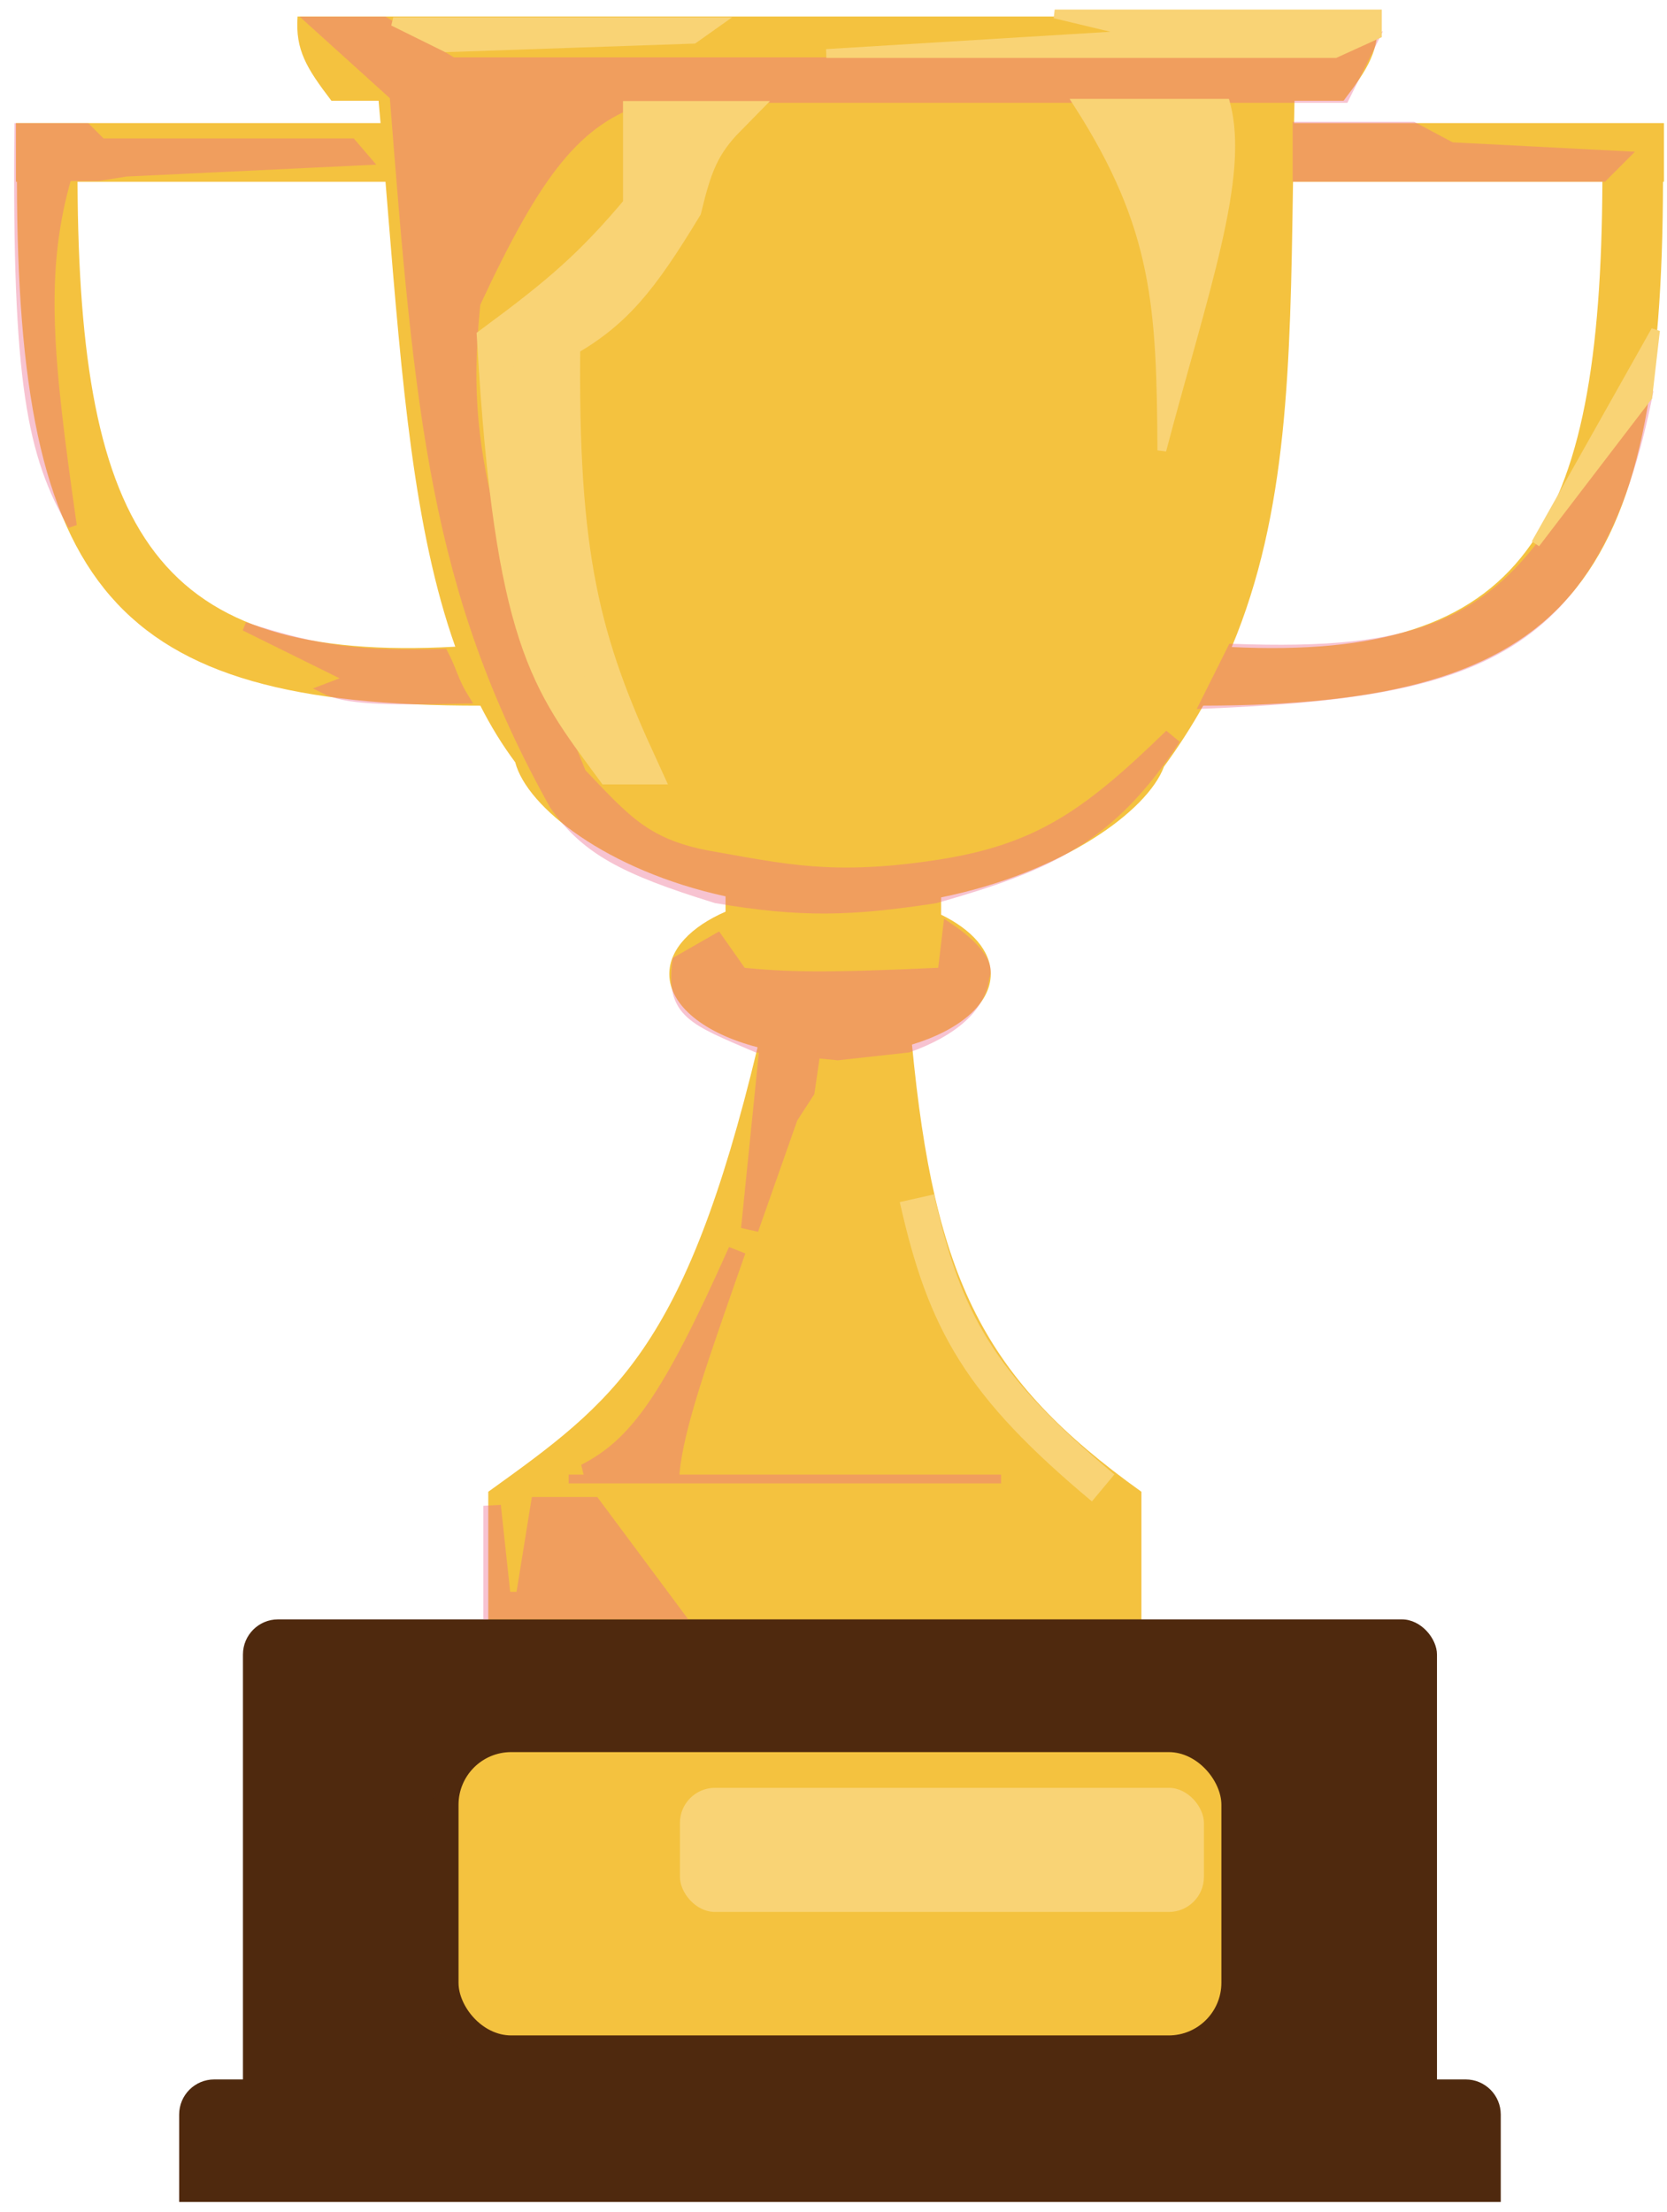 <svg width="95" height="126" viewBox="0 0 95 126" fill="none" xmlns="http://www.w3.org/2000/svg">
<path fill-rule="evenodd" clip-rule="evenodd" d="M16.958 0.939C16.821 2.86 17.486 3.898 18.885 5.737H18.957H20.23H21.574C21.613 6.164 21.65 6.588 21.687 7.011H0.91V10.355H0.964C1.012 33.515 6.348 40.221 27.375 40.198C27.959 41.349 28.617 42.426 29.362 43.424C30.02 45.979 34.584 49.59 41.348 51.061V51.933C39.386 52.79 38.143 54.063 38.143 55.484C38.143 57.307 40.19 58.886 43.175 59.657C39.029 76.926 35 79.822 27.864 84.952L27.826 84.979V92.831H65.048V84.979C56.023 78.535 53.257 72.856 51.973 59.505C54.662 58.691 56.463 57.195 56.463 55.484C56.463 54.156 55.378 52.957 53.634 52.106V51.12C60.467 49.733 65.383 46.241 66.334 43.67C67.174 42.523 67.915 41.367 68.569 40.198C89.423 40.176 94.724 33.438 94.772 10.355H94.826V7.011H73.746C73.754 6.589 73.763 6.165 73.772 5.737H75.226V0.939H20.23H18.957H16.958ZM73.689 10.355C73.688 10.458 73.686 10.561 73.684 10.664C73.528 20.85 73.399 29.21 70.195 36.86C86.841 37.651 91.229 30.334 91.318 10.355H73.689ZM4.418 10.355H21.969C22.017 10.938 22.064 11.517 22.111 12.092L22.111 12.092L22.111 12.092C22.905 21.793 23.596 30.242 25.945 36.839C8.966 37.768 4.508 30.495 4.418 10.355ZM76.571 5.737C77.969 3.898 78.635 2.86 78.498 0.939H75.226V5.737H76.571Z" fill="#F4C23F"/>
<rect x="13.845" y="92.249" width="68.046" height="28.789" rx="2" fill="#4F290E"/>
<path d="M10.21 120.456C10.21 119.351 11.105 118.456 12.21 118.456H83.526C84.63 118.456 85.526 119.351 85.526 120.456V125.435H10.21V120.456Z" fill="#4F290E"/>
<g style="mix-blend-mode:multiply" opacity="0.6">
<rect x="14.014" y="116.967" width="67.877" height="1.49" fill="#4F290E"/>
</g>
<g style="mix-blend-mode:multiply" opacity="0.6">
<rect x="24.337" y="100.827" width="45.268" height="16.139" rx="3" fill="#4F290E"/>
</g>
<rect x="26.131" y="99.81" width="43.474" height="16.139" rx="3" fill="#F4C23F"/>
<g style="mix-blend-mode:darken" opacity="0.4">
<path d="M32.406 84.252H57.051" stroke="#EB698D" stroke-width="0.5"/>
<path d="M28.044 91.74V85.779L28.626 91.179H29.862L30.734 85.779H33.788L38.222 91.74H28.044Z" fill="#EB698D" stroke="#EB698D"/>
<path d="M55.888 55.609C55.707 57.274 54.154 58.583 51.702 59.462L47.746 59.898L43.184 59.462C39.542 57.899 38.478 57.554 38.804 54.882L40.834 53.719L42.164 55.609C44.819 55.872 46.873 55.943 53.913 55.609L54.199 53.21C54.199 53.21 56.354 54.676 55.888 55.609Z" fill="#EB698D" stroke="#EB698D"/>
<path d="M42.73 70.003L43.747 59.971L46.364 59.171L45.928 62.152L44.983 63.606L42.73 70.003Z" fill="#EB698D" stroke="#EB698D"/>
<path d="M42.003 71.239C38.196 79.774 36.323 82.362 33.351 83.889H38.222C38.494 81.173 39.824 77.476 42.003 71.239Z" fill="#EB698D" stroke="#EB698D"/>
<path d="M31.782 45.747C24.977 33.585 24.122 23.486 22.7 5.357L18.375 1.448H21.835L25.728 3.765H75.32L77.77 2.751L76.473 5.357H36.828C32.686 6.604 30.402 9.692 26.881 17.228C26.201 24.092 26.698 28.996 32.936 44.155C35.429 46.748 36.597 48.224 40.216 48.932C44.72 49.721 47.369 50.376 53.263 49.511C59.157 48.645 62.022 46.647 66.814 41.983C63.163 47.532 59.862 49.083 53.263 50.959C48.422 51.695 45.705 51.775 40.865 50.959C35.551 49.319 33.518 48.191 31.782 45.747Z" fill="#EB698D" stroke="#EB698D"/>
<path d="M19.975 38.67L13.941 35.689C18.257 37.071 20.43 37.337 25.282 37.216C25.842 38.294 25.848 38.754 26.518 39.833C21.783 39.936 19.675 39.88 18.448 39.252L19.975 38.67Z" fill="#EB698D" stroke="#EB698D" stroke-width="0.5"/>
<path d="M5.799 8.137L4.926 7.264H1.073C0.921 21.946 1.816 25.925 4.127 29.946C2.763 20.4 2.261 15.496 3.836 10.063H5.581L7.18 9.809L20.92 9.154L20.048 8.137H5.799Z" fill="#EB698D" stroke="#EB698D" stroke-width="0.5"/>
<path d="M68.61 40.124L70.21 36.925C80.866 37.312 85.651 35.755 90.275 27.184L93.982 22.24C90.996 37.397 84.127 39.472 68.61 40.124Z" fill="#EB698D" stroke="#EB698D" stroke-width="0.5"/>
<path d="M73.917 10.099V7.191H80.533L82.714 8.355L92.601 8.864L91.365 10.099H73.917Z" fill="#EB698D" stroke="#EB698D" stroke-width="0.5"/>
</g>
<g style="mix-blend-mode:soft-light">
<g style="mix-blend-mode:lighten">
<path d="M66.211 25.657C66.165 17.482 65.95 12.946 61.413 5.883H69.846C70.985 10.023 68.612 16.561 66.211 25.657Z" fill="#F9D375"/>
<path d="M66.211 25.657C66.165 17.482 65.95 12.946 61.413 5.883H69.846C70.985 10.023 68.612 16.561 66.211 25.657Z" stroke="#F9D375" stroke-width="0.5"/>
</g>
<g style="mix-blend-mode:lighten">
<path d="M25.427 2.72L22.41 1.23H40.948L39.531 2.234L25.427 2.72Z" fill="#F9D375"/>
<path d="M25.427 2.72L22.41 1.23H40.948L39.531 2.234L25.427 2.72Z" stroke="#F9D375" stroke-width="0.5"/>
</g>
<g style="mix-blend-mode:lighten">
<path d="M76.098 3.048H47.092L64.975 1.957L60.105 0.794H78.497V1.957L76.098 3.048Z" fill="#F9D375"/>
<path d="M76.098 3.048H47.092L64.975 1.957L60.105 0.794H78.497V1.957L76.098 3.048Z" stroke="#F9D375" stroke-width="0.5"/>
</g>
<path d="M93.909 22.604L94.346 18.823L87.512 30.964L93.909 22.604Z" fill="#F9D375" stroke="#F9D375" stroke-width="0.5"/>
<path d="M52.253 68.258C53.837 75.322 55.837 78.892 62.867 84.761" stroke="#F9D375" stroke-width="2"/>
<rect x="38.748" y="101.845" width="29.862" height="7.071" rx="2" fill="#F9D375"/>
<path d="M36.505 43.686H34.842C31.265 38.833 29.186 36.461 28.19 19.442C31.812 16.76 33.724 15.163 36.505 11.83V6.755H41.494C40.01 8.262 39.571 9.473 38.999 11.83C36.511 15.926 35.032 17.797 32.07 19.442C31.915 31.802 33.234 36.578 36.505 43.686Z" fill="#F9D375" stroke="#F9D375" stroke-width="2"/>
</g>
</svg>
